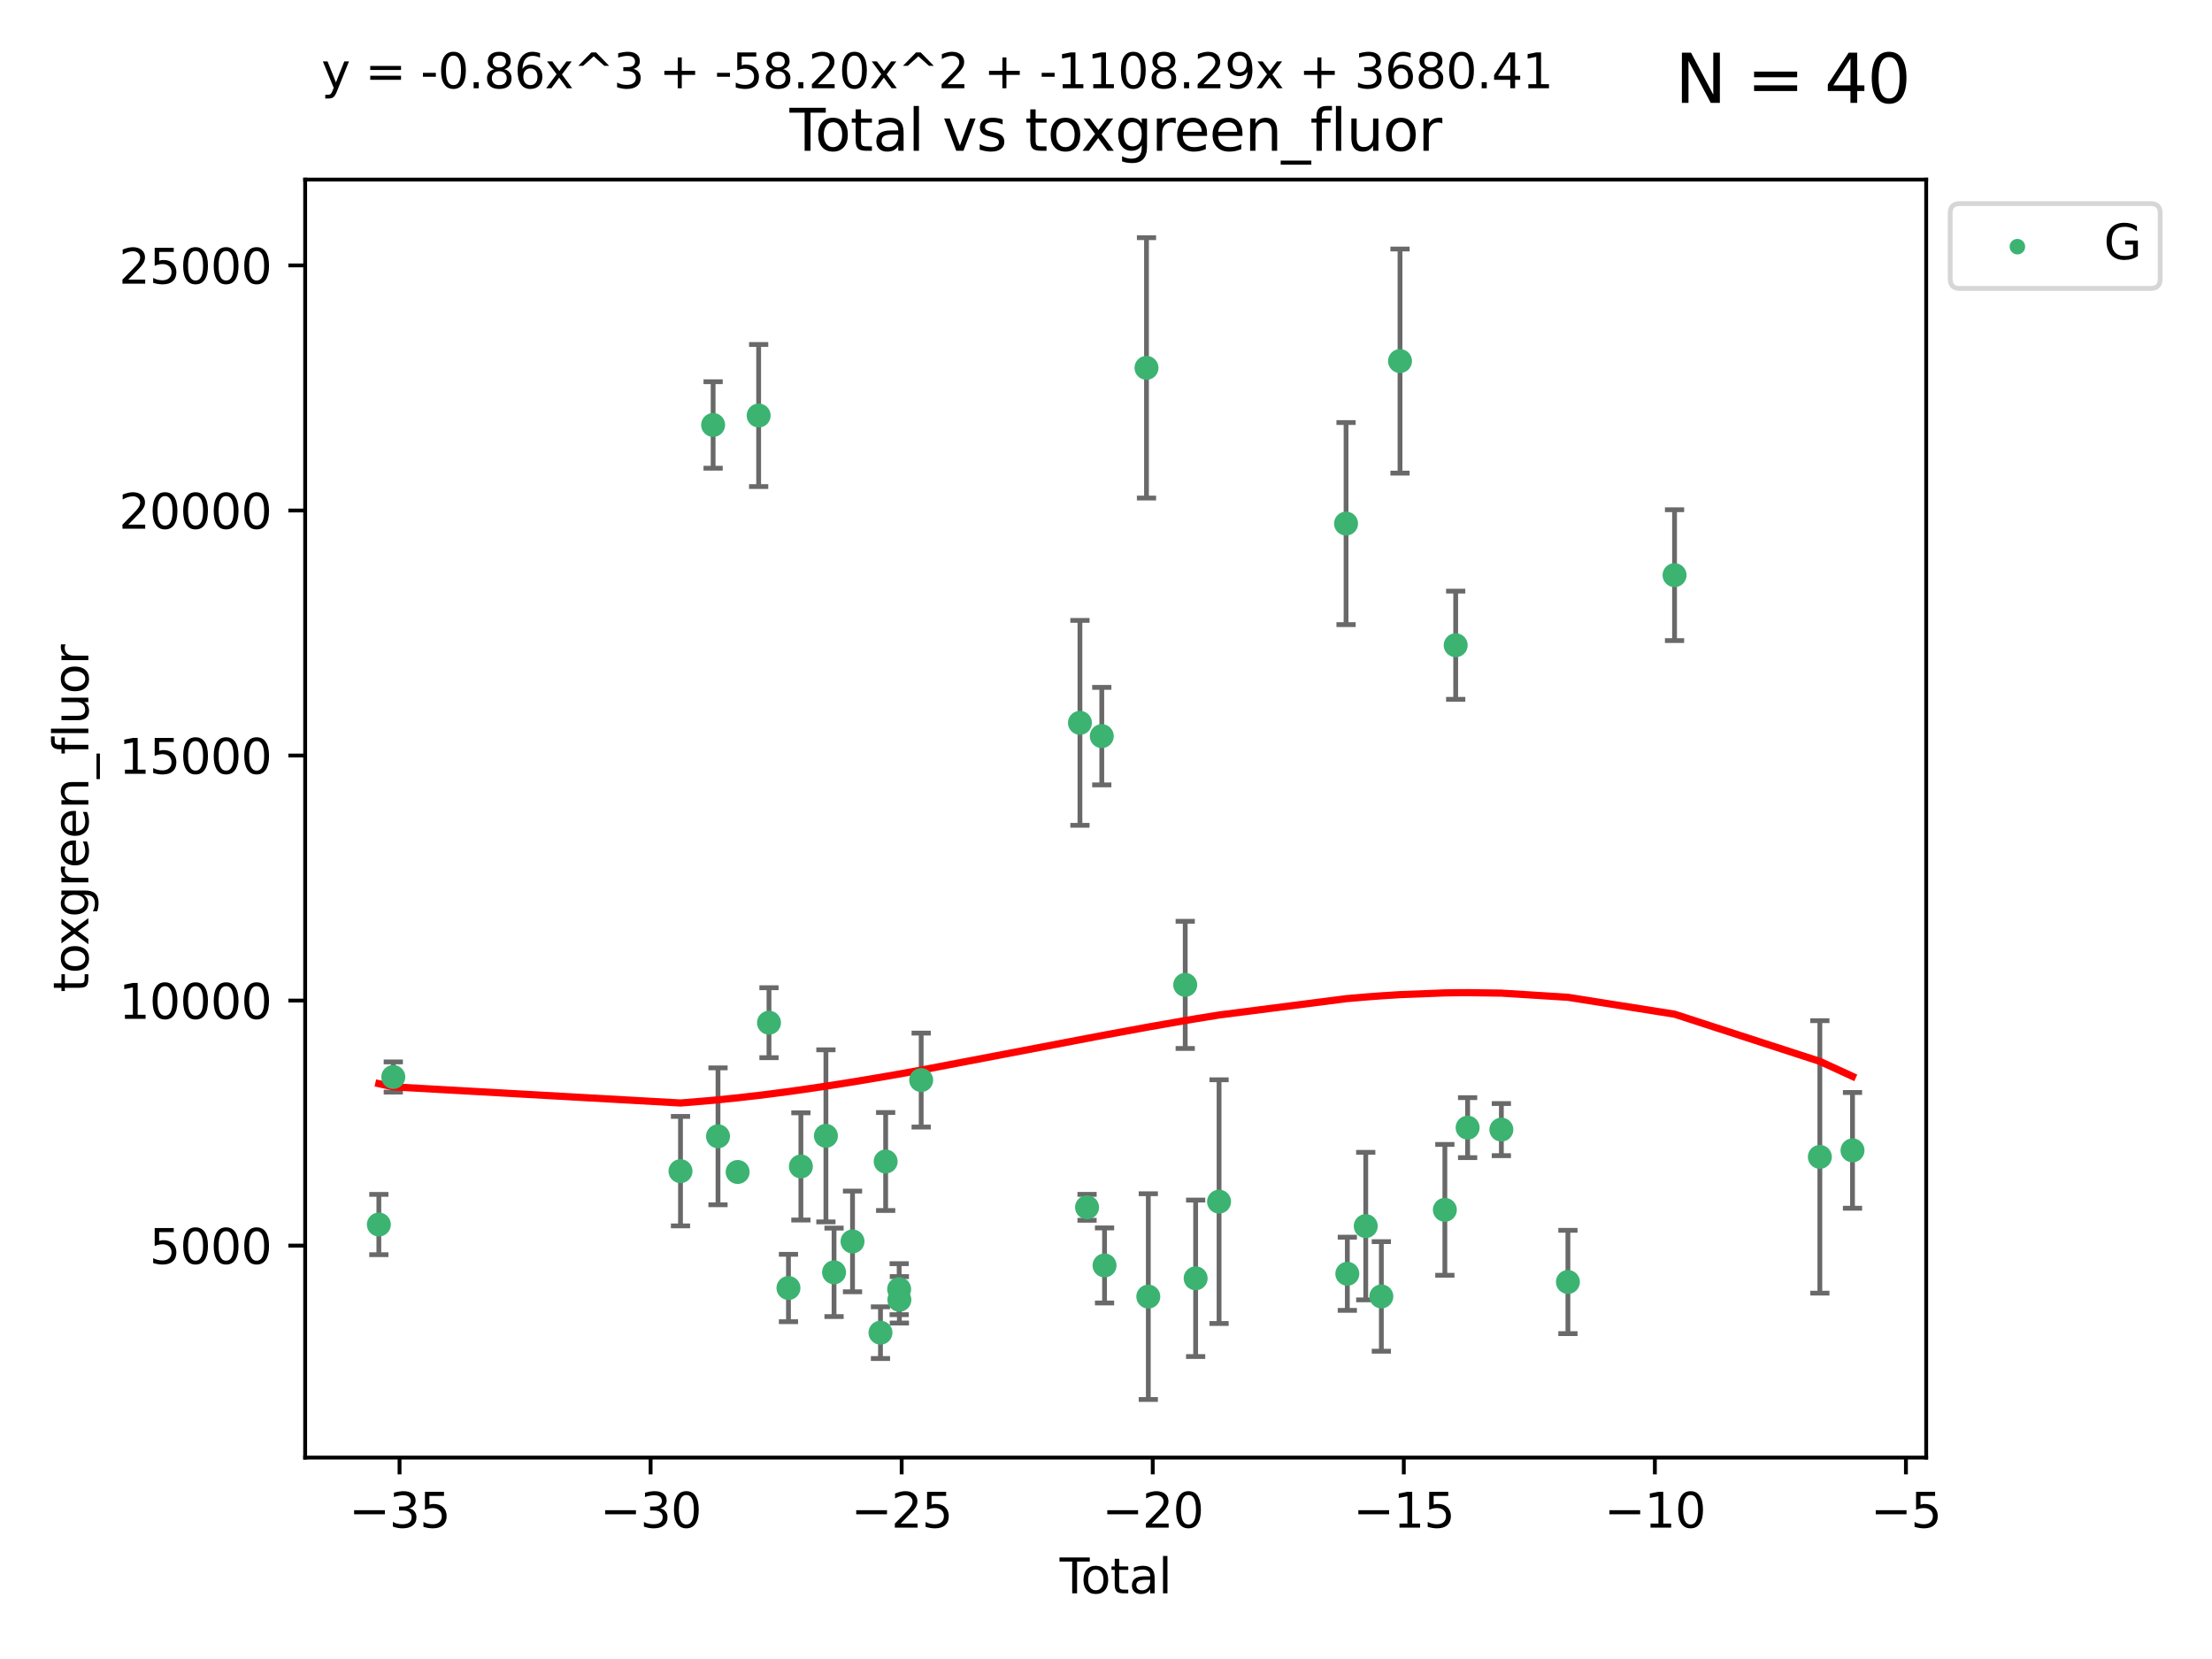 <?xml version="1.0" encoding="utf-8" standalone="no"?>
<!DOCTYPE svg PUBLIC "-//W3C//DTD SVG 1.1//EN"
  "http://www.w3.org/Graphics/SVG/1.1/DTD/svg11.dtd">
<svg xmlns:xlink="http://www.w3.org/1999/xlink" width="460.8pt" height="345.6pt" viewBox="0 0 460.8 345.6" xmlns="http://www.w3.org/2000/svg" version="1.1">
 <defs>
  <style type="text/css">*{stroke-linejoin: round; stroke-linecap: butt}</style>
 </defs>
 <g id="figure_1">
  <g id="patch_1">
   <path d="M 0 345.6 
L 460.8 345.6 
L 460.8 0 
L 0 0 
z
" style="fill: #ffffff"/>
  </g>
  <g id="axes_1">
   <g id="patch_2">
    <path d="M 63.571 303.64 
L 401.26 303.64 
L 401.26 37.411 
L 63.571 37.411 
z
" style="fill: #ffffff"/>
   </g>
   <g id="PathCollection_1">
    <defs>
     <path id="m06c79570ce" d="M 0 1.118 
C 0.297 1.118 0.581 1 0.791 0.791 
C 1 0.581 1.118 0.297 1.118 0 
C 1.118 -0.297 1 -0.581 0.791 -0.791 
C 0.581 -1 0.297 -1.118 0 -1.118 
C -0.297 -1.118 -0.581 -1 -0.791 -0.791 
C -1 -0.581 -1.118 -0.297 -1.118 0 
C -1.118 0.297 -1 0.581 -0.791 0.791 
C -0.581 1 -0.297 1.118 0 1.118 
z
" style="stroke: #3cb371"/>
    </defs>
    <g clip-path="url(#p93d30f6183)">
     <use xlink:href="#m06c79570ce" x="78.921" y="255.092" style="fill: #3cb371; stroke: #3cb371"/>
     <use xlink:href="#m06c79570ce" x="81.93" y="224.358" style="fill: #3cb371; stroke: #3cb371"/>
     <use xlink:href="#m06c79570ce" x="141.76" y="243.976" style="fill: #3cb371; stroke: #3cb371"/>
     <use xlink:href="#m06c79570ce" x="148.556" y="88.526" style="fill: #3cb371; stroke: #3cb371"/>
     <use xlink:href="#m06c79570ce" x="149.573" y="236.713" style="fill: #3cb371; stroke: #3cb371"/>
     <use xlink:href="#m06c79570ce" x="153.665" y="244.142" style="fill: #3cb371; stroke: #3cb371"/>
     <use xlink:href="#m06c79570ce" x="158.042" y="86.56" style="fill: #3cb371; stroke: #3cb371"/>
     <use xlink:href="#m06c79570ce" x="160.196" y="213.05" style="fill: #3cb371; stroke: #3cb371"/>
     <use xlink:href="#m06c79570ce" x="164.252" y="268.315" style="fill: #3cb371; stroke: #3cb371"/>
     <use xlink:href="#m06c79570ce" x="166.84" y="242.987" style="fill: #3cb371; stroke: #3cb371"/>
     <use xlink:href="#m06c79570ce" x="172.053" y="236.618" style="fill: #3cb371; stroke: #3cb371"/>
     <use xlink:href="#m06c79570ce" x="173.747" y="265.048" style="fill: #3cb371; stroke: #3cb371"/>
     <use xlink:href="#m06c79570ce" x="177.596" y="258.614" style="fill: #3cb371; stroke: #3cb371"/>
     <use xlink:href="#m06c79570ce" x="183.419" y="277.623" style="fill: #3cb371; stroke: #3cb371"/>
     <use xlink:href="#m06c79570ce" x="184.499" y="241.963" style="fill: #3cb371; stroke: #3cb371"/>
     <use xlink:href="#m06c79570ce" x="187.311" y="268.556" style="fill: #3cb371; stroke: #3cb371"/>
     <use xlink:href="#m06c79570ce" x="187.355" y="270.773" style="fill: #3cb371; stroke: #3cb371"/>
     <use xlink:href="#m06c79570ce" x="191.898" y="225.001" style="fill: #3cb371; stroke: #3cb371"/>
     <use xlink:href="#m06c79570ce" x="224.972" y="150.582" style="fill: #3cb371; stroke: #3cb371"/>
     <use xlink:href="#m06c79570ce" x="226.453" y="251.506" style="fill: #3cb371; stroke: #3cb371"/>
     <use xlink:href="#m06c79570ce" x="229.52" y="153.348" style="fill: #3cb371; stroke: #3cb371"/>
     <use xlink:href="#m06c79570ce" x="230.097" y="263.616" style="fill: #3cb371; stroke: #3cb371"/>
     <use xlink:href="#m06c79570ce" x="238.835" y="76.634" style="fill: #3cb371; stroke: #3cb371"/>
     <use xlink:href="#m06c79570ce" x="239.213" y="270.106" style="fill: #3cb371; stroke: #3cb371"/>
     <use xlink:href="#m06c79570ce" x="246.904" y="205.165" style="fill: #3cb371; stroke: #3cb371"/>
     <use xlink:href="#m06c79570ce" x="249.076" y="266.296" style="fill: #3cb371; stroke: #3cb371"/>
     <use xlink:href="#m06c79570ce" x="253.952" y="250.324" style="fill: #3cb371; stroke: #3cb371"/>
     <use xlink:href="#m06c79570ce" x="280.407" y="109.072" style="fill: #3cb371; stroke: #3cb371"/>
     <use xlink:href="#m06c79570ce" x="280.673" y="265.351" style="fill: #3cb371; stroke: #3cb371"/>
     <use xlink:href="#m06c79570ce" x="284.511" y="255.417" style="fill: #3cb371; stroke: #3cb371"/>
     <use xlink:href="#m06c79570ce" x="287.76" y="270.07" style="fill: #3cb371; stroke: #3cb371"/>
     <use xlink:href="#m06c79570ce" x="291.648" y="75.219" style="fill: #3cb371; stroke: #3cb371"/>
     <use xlink:href="#m06c79570ce" x="300.991" y="252.032" style="fill: #3cb371; stroke: #3cb371"/>
     <use xlink:href="#m06c79570ce" x="303.248" y="134.414" style="fill: #3cb371; stroke: #3cb371"/>
     <use xlink:href="#m06c79570ce" x="305.733" y="234.911" style="fill: #3cb371; stroke: #3cb371"/>
     <use xlink:href="#m06c79570ce" x="312.761" y="235.32" style="fill: #3cb371; stroke: #3cb371"/>
     <use xlink:href="#m06c79570ce" x="326.625" y="267.059" style="fill: #3cb371; stroke: #3cb371"/>
     <use xlink:href="#m06c79570ce" x="348.839" y="119.815" style="fill: #3cb371; stroke: #3cb371"/>
     <use xlink:href="#m06c79570ce" x="379.109" y="241.003" style="fill: #3cb371; stroke: #3cb371"/>
     <use xlink:href="#m06c79570ce" x="385.911" y="239.643" style="fill: #3cb371; stroke: #3cb371"/>
    </g>
   </g>
   <g id="matplotlib.axis_1">
    <g id="xtick_1">
     <g id="line2d_1">
      <defs>
       <path id="mdb6b0e0b49" d="M 0 0 
L 0 3.5 
" style="stroke: #000000; stroke-width: 0.8"/>
      </defs>
      <g>
       <use xlink:href="#mdb6b0e0b49" x="83.232" y="303.64" style="stroke: #000000; stroke-width: 0.8"/>
      </g>
     </g>
     <g id="text_1">
      <!-- −35 -->
      <g transform="translate(72.68 318.238)scale(0.1 -0.1)">
       <defs>
        <path id="DejaVuSans-2212" d="M 678 2272 
L 4684 2272 
L 4684 1741 
L 678 1741 
L 678 2272 
z
" transform="scale(0.016)"/>
        <path id="DejaVuSans-33" d="M 2597 2516 
Q 3050 2419 3304 2112 
Q 3559 1806 3559 1356 
Q 3559 666 3084 287 
Q 2609 -91 1734 -91 
Q 1441 -91 1130 -33 
Q 819 25 488 141 
L 488 750 
Q 750 597 1062 519 
Q 1375 441 1716 441 
Q 2309 441 2620 675 
Q 2931 909 2931 1356 
Q 2931 1769 2642 2001 
Q 2353 2234 1838 2234 
L 1294 2234 
L 1294 2753 
L 1863 2753 
Q 2328 2753 2575 2939 
Q 2822 3125 2822 3475 
Q 2822 3834 2567 4026 
Q 2313 4219 1838 4219 
Q 1578 4219 1281 4162 
Q 984 4106 628 3988 
L 628 4550 
Q 988 4650 1302 4700 
Q 1616 4750 1894 4750 
Q 2613 4750 3031 4423 
Q 3450 4097 3450 3541 
Q 3450 3153 3228 2886 
Q 3006 2619 2597 2516 
z
" transform="scale(0.016)"/>
        <path id="DejaVuSans-35" d="M 691 4666 
L 3169 4666 
L 3169 4134 
L 1269 4134 
L 1269 2991 
Q 1406 3038 1543 3061 
Q 1681 3084 1819 3084 
Q 2600 3084 3056 2656 
Q 3513 2228 3513 1497 
Q 3513 744 3044 326 
Q 2575 -91 1722 -91 
Q 1428 -91 1123 -41 
Q 819 9 494 109 
L 494 744 
Q 775 591 1075 516 
Q 1375 441 1709 441 
Q 2250 441 2565 725 
Q 2881 1009 2881 1497 
Q 2881 1984 2565 2268 
Q 2250 2553 1709 2553 
Q 1456 2553 1204 2497 
Q 953 2441 691 2322 
L 691 4666 
z
" transform="scale(0.016)"/>
       </defs>
       <use xlink:href="#DejaVuSans-2212"/>
       <use xlink:href="#DejaVuSans-33" x="83.789"/>
       <use xlink:href="#DejaVuSans-35" x="147.412"/>
      </g>
     </g>
    </g>
    <g id="xtick_2">
     <g id="line2d_2">
      <g>
       <use xlink:href="#mdb6b0e0b49" x="135.534" y="303.64" style="stroke: #000000; stroke-width: 0.8"/>
      </g>
     </g>
     <g id="text_2">
      <!-- −30 -->
      <g transform="translate(124.981 318.238)scale(0.1 -0.1)">
       <defs>
        <path id="DejaVuSans-30" d="M 2034 4250 
Q 1547 4250 1301 3770 
Q 1056 3291 1056 2328 
Q 1056 1369 1301 889 
Q 1547 409 2034 409 
Q 2525 409 2770 889 
Q 3016 1369 3016 2328 
Q 3016 3291 2770 3770 
Q 2525 4250 2034 4250 
z
M 2034 4750 
Q 2819 4750 3233 4129 
Q 3647 3509 3647 2328 
Q 3647 1150 3233 529 
Q 2819 -91 2034 -91 
Q 1250 -91 836 529 
Q 422 1150 422 2328 
Q 422 3509 836 4129 
Q 1250 4750 2034 4750 
z
" transform="scale(0.016)"/>
       </defs>
       <use xlink:href="#DejaVuSans-2212"/>
       <use xlink:href="#DejaVuSans-33" x="83.789"/>
       <use xlink:href="#DejaVuSans-30" x="147.412"/>
      </g>
     </g>
    </g>
    <g id="xtick_3">
     <g id="line2d_3">
      <g>
       <use xlink:href="#mdb6b0e0b49" x="187.835" y="303.64" style="stroke: #000000; stroke-width: 0.8"/>
      </g>
     </g>
     <g id="text_3">
      <!-- −25 -->
      <g transform="translate(177.283 318.238)scale(0.1 -0.1)">
       <defs>
        <path id="DejaVuSans-32" d="M 1228 531 
L 3431 531 
L 3431 0 
L 469 0 
L 469 531 
Q 828 903 1448 1529 
Q 2069 2156 2228 2338 
Q 2531 2678 2651 2914 
Q 2772 3150 2772 3378 
Q 2772 3750 2511 3984 
Q 2250 4219 1831 4219 
Q 1534 4219 1204 4116 
Q 875 4013 500 3803 
L 500 4441 
Q 881 4594 1212 4672 
Q 1544 4750 1819 4750 
Q 2544 4750 2975 4387 
Q 3406 4025 3406 3419 
Q 3406 3131 3298 2873 
Q 3191 2616 2906 2266 
Q 2828 2175 2409 1742 
Q 1991 1309 1228 531 
z
" transform="scale(0.016)"/>
       </defs>
       <use xlink:href="#DejaVuSans-2212"/>
       <use xlink:href="#DejaVuSans-32" x="83.789"/>
       <use xlink:href="#DejaVuSans-35" x="147.412"/>
      </g>
     </g>
    </g>
    <g id="xtick_4">
     <g id="line2d_4">
      <g>
       <use xlink:href="#mdb6b0e0b49" x="240.136" y="303.64" style="stroke: #000000; stroke-width: 0.8"/>
      </g>
     </g>
     <g id="text_4">
      <!-- −20 -->
      <g transform="translate(229.584 318.238)scale(0.1 -0.1)">
       <use xlink:href="#DejaVuSans-2212"/>
       <use xlink:href="#DejaVuSans-32" x="83.789"/>
       <use xlink:href="#DejaVuSans-30" x="147.412"/>
      </g>
     </g>
    </g>
    <g id="xtick_5">
     <g id="line2d_5">
      <g>
       <use xlink:href="#mdb6b0e0b49" x="292.437" y="303.64" style="stroke: #000000; stroke-width: 0.8"/>
      </g>
     </g>
     <g id="text_5">
      <!-- −15 -->
      <g transform="translate(281.885 318.238)scale(0.1 -0.1)">
       <defs>
        <path id="DejaVuSans-31" d="M 794 531 
L 1825 531 
L 1825 4091 
L 703 3866 
L 703 4441 
L 1819 4666 
L 2450 4666 
L 2450 531 
L 3481 531 
L 3481 0 
L 794 0 
L 794 531 
z
" transform="scale(0.016)"/>
       </defs>
       <use xlink:href="#DejaVuSans-2212"/>
       <use xlink:href="#DejaVuSans-31" x="83.789"/>
       <use xlink:href="#DejaVuSans-35" x="147.412"/>
      </g>
     </g>
    </g>
    <g id="xtick_6">
     <g id="line2d_6">
      <g>
       <use xlink:href="#mdb6b0e0b49" x="344.739" y="303.64" style="stroke: #000000; stroke-width: 0.8"/>
      </g>
     </g>
     <g id="text_6">
      <!-- −10 -->
      <g transform="translate(334.186 318.238)scale(0.1 -0.1)">
       <use xlink:href="#DejaVuSans-2212"/>
       <use xlink:href="#DejaVuSans-31" x="83.789"/>
       <use xlink:href="#DejaVuSans-30" x="147.412"/>
      </g>
     </g>
    </g>
    <g id="xtick_7">
     <g id="line2d_7">
      <g>
       <use xlink:href="#mdb6b0e0b49" x="397.04" y="303.64" style="stroke: #000000; stroke-width: 0.8"/>
      </g>
     </g>
     <g id="text_7">
      <!-- −5 -->
      <g transform="translate(389.669 318.238)scale(0.1 -0.1)">
       <use xlink:href="#DejaVuSans-2212"/>
       <use xlink:href="#DejaVuSans-35" x="83.789"/>
      </g>
     </g>
    </g>
    <g id="text_8">
     <!-- Total -->
     <g transform="translate(220.739 331.917)scale(0.1 -0.1)">
      <defs>
       <path id="DejaVuSans-54" d="M -19 4666 
L 3928 4666 
L 3928 4134 
L 2272 4134 
L 2272 0 
L 1638 0 
L 1638 4134 
L -19 4134 
L -19 4666 
z
" transform="scale(0.016)"/>
       <path id="DejaVuSans-6f" d="M 1959 3097 
Q 1497 3097 1228 2736 
Q 959 2375 959 1747 
Q 959 1119 1226 758 
Q 1494 397 1959 397 
Q 2419 397 2687 759 
Q 2956 1122 2956 1747 
Q 2956 2369 2687 2733 
Q 2419 3097 1959 3097 
z
M 1959 3584 
Q 2709 3584 3137 3096 
Q 3566 2609 3566 1747 
Q 3566 888 3137 398 
Q 2709 -91 1959 -91 
Q 1206 -91 779 398 
Q 353 888 353 1747 
Q 353 2609 779 3096 
Q 1206 3584 1959 3584 
z
" transform="scale(0.016)"/>
       <path id="DejaVuSans-74" d="M 1172 4494 
L 1172 3500 
L 2356 3500 
L 2356 3053 
L 1172 3053 
L 1172 1153 
Q 1172 725 1289 603 
Q 1406 481 1766 481 
L 2356 481 
L 2356 0 
L 1766 0 
Q 1100 0 847 248 
Q 594 497 594 1153 
L 594 3053 
L 172 3053 
L 172 3500 
L 594 3500 
L 594 4494 
L 1172 4494 
z
" transform="scale(0.016)"/>
       <path id="DejaVuSans-61" d="M 2194 1759 
Q 1497 1759 1228 1600 
Q 959 1441 959 1056 
Q 959 750 1161 570 
Q 1363 391 1709 391 
Q 2188 391 2477 730 
Q 2766 1069 2766 1631 
L 2766 1759 
L 2194 1759 
z
M 3341 1997 
L 3341 0 
L 2766 0 
L 2766 531 
Q 2569 213 2275 61 
Q 1981 -91 1556 -91 
Q 1019 -91 701 211 
Q 384 513 384 1019 
Q 384 1609 779 1909 
Q 1175 2209 1959 2209 
L 2766 2209 
L 2766 2266 
Q 2766 2663 2505 2880 
Q 2244 3097 1772 3097 
Q 1472 3097 1187 3025 
Q 903 2953 641 2809 
L 641 3341 
Q 956 3463 1253 3523 
Q 1550 3584 1831 3584 
Q 2591 3584 2966 3190 
Q 3341 2797 3341 1997 
z
" transform="scale(0.016)"/>
       <path id="DejaVuSans-6c" d="M 603 4863 
L 1178 4863 
L 1178 0 
L 603 0 
L 603 4863 
z
" transform="scale(0.016)"/>
      </defs>
      <use xlink:href="#DejaVuSans-54"/>
      <use xlink:href="#DejaVuSans-6f" x="44.084"/>
      <use xlink:href="#DejaVuSans-74" x="105.266"/>
      <use xlink:href="#DejaVuSans-61" x="144.475"/>
      <use xlink:href="#DejaVuSans-6c" x="205.754"/>
     </g>
    </g>
   </g>
   <g id="matplotlib.axis_2">
    <g id="ytick_1">
     <g id="line2d_8">
      <defs>
       <path id="m8e8e879170" d="M 0 0 
L -3.5 0 
" style="stroke: #000000; stroke-width: 0.8"/>
      </defs>
      <g>
       <use xlink:href="#m8e8e879170" x="63.571" y="259.485" style="stroke: #000000; stroke-width: 0.8"/>
      </g>
     </g>
     <g id="text_9">
      <!-- 5000 -->
      <g transform="translate(31.121 263.284)scale(0.1 -0.1)">
       <use xlink:href="#DejaVuSans-35"/>
       <use xlink:href="#DejaVuSans-30" x="63.623"/>
       <use xlink:href="#DejaVuSans-30" x="127.246"/>
       <use xlink:href="#DejaVuSans-30" x="190.869"/>
      </g>
     </g>
    </g>
    <g id="ytick_2">
     <g id="line2d_9">
      <g>
       <use xlink:href="#m8e8e879170" x="63.571" y="208.437" style="stroke: #000000; stroke-width: 0.8"/>
      </g>
     </g>
     <g id="text_10">
      <!-- 10000 -->
      <g transform="translate(24.759 212.237)scale(0.1 -0.1)">
       <use xlink:href="#DejaVuSans-31"/>
       <use xlink:href="#DejaVuSans-30" x="63.623"/>
       <use xlink:href="#DejaVuSans-30" x="127.246"/>
       <use xlink:href="#DejaVuSans-30" x="190.869"/>
       <use xlink:href="#DejaVuSans-30" x="254.492"/>
      </g>
     </g>
    </g>
    <g id="ytick_3">
     <g id="line2d_10">
      <g>
       <use xlink:href="#m8e8e879170" x="63.571" y="157.39" style="stroke: #000000; stroke-width: 0.8"/>
      </g>
     </g>
     <g id="text_11">
      <!-- 15000 -->
      <g transform="translate(24.759 161.189)scale(0.1 -0.1)">
       <use xlink:href="#DejaVuSans-31"/>
       <use xlink:href="#DejaVuSans-35" x="63.623"/>
       <use xlink:href="#DejaVuSans-30" x="127.246"/>
       <use xlink:href="#DejaVuSans-30" x="190.869"/>
       <use xlink:href="#DejaVuSans-30" x="254.492"/>
      </g>
     </g>
    </g>
    <g id="ytick_4">
     <g id="line2d_11">
      <g>
       <use xlink:href="#m8e8e879170" x="63.571" y="106.342" style="stroke: #000000; stroke-width: 0.8"/>
      </g>
     </g>
     <g id="text_12">
      <!-- 20000 -->
      <g transform="translate(24.759 110.141)scale(0.1 -0.1)">
       <use xlink:href="#DejaVuSans-32"/>
       <use xlink:href="#DejaVuSans-30" x="63.623"/>
       <use xlink:href="#DejaVuSans-30" x="127.246"/>
       <use xlink:href="#DejaVuSans-30" x="190.869"/>
       <use xlink:href="#DejaVuSans-30" x="254.492"/>
      </g>
     </g>
    </g>
    <g id="ytick_5">
     <g id="line2d_12">
      <g>
       <use xlink:href="#m8e8e879170" x="63.571" y="55.294" style="stroke: #000000; stroke-width: 0.8"/>
      </g>
     </g>
     <g id="text_13">
      <!-- 25000 -->
      <g transform="translate(24.759 59.093)scale(0.1 -0.1)">
       <use xlink:href="#DejaVuSans-32"/>
       <use xlink:href="#DejaVuSans-35" x="63.623"/>
       <use xlink:href="#DejaVuSans-30" x="127.246"/>
       <use xlink:href="#DejaVuSans-30" x="190.869"/>
       <use xlink:href="#DejaVuSans-30" x="254.492"/>
      </g>
     </g>
    </g>
    <g id="text_14">
     <!-- toxgreen_fluor -->
     <g transform="translate(18.401 206.72)rotate(-90)scale(0.1 -0.1)">
      <defs>
       <path id="DejaVuSans-78" d="M 3513 3500 
L 2247 1797 
L 3578 0 
L 2900 0 
L 1881 1375 
L 863 0 
L 184 0 
L 1544 1831 
L 300 3500 
L 978 3500 
L 1906 2253 
L 2834 3500 
L 3513 3500 
z
" transform="scale(0.016)"/>
       <path id="DejaVuSans-67" d="M 2906 1791 
Q 2906 2416 2648 2759 
Q 2391 3103 1925 3103 
Q 1463 3103 1205 2759 
Q 947 2416 947 1791 
Q 947 1169 1205 825 
Q 1463 481 1925 481 
Q 2391 481 2648 825 
Q 2906 1169 2906 1791 
z
M 3481 434 
Q 3481 -459 3084 -895 
Q 2688 -1331 1869 -1331 
Q 1566 -1331 1297 -1286 
Q 1028 -1241 775 -1147 
L 775 -588 
Q 1028 -725 1275 -790 
Q 1522 -856 1778 -856 
Q 2344 -856 2625 -561 
Q 2906 -266 2906 331 
L 2906 616 
Q 2728 306 2450 153 
Q 2172 0 1784 0 
Q 1141 0 747 490 
Q 353 981 353 1791 
Q 353 2603 747 3093 
Q 1141 3584 1784 3584 
Q 2172 3584 2450 3431 
Q 2728 3278 2906 2969 
L 2906 3500 
L 3481 3500 
L 3481 434 
z
" transform="scale(0.016)"/>
       <path id="DejaVuSans-72" d="M 2631 2963 
Q 2534 3019 2420 3045 
Q 2306 3072 2169 3072 
Q 1681 3072 1420 2755 
Q 1159 2438 1159 1844 
L 1159 0 
L 581 0 
L 581 3500 
L 1159 3500 
L 1159 2956 
Q 1341 3275 1631 3429 
Q 1922 3584 2338 3584 
Q 2397 3584 2469 3576 
Q 2541 3569 2628 3553 
L 2631 2963 
z
" transform="scale(0.016)"/>
       <path id="DejaVuSans-65" d="M 3597 1894 
L 3597 1613 
L 953 1613 
Q 991 1019 1311 708 
Q 1631 397 2203 397 
Q 2534 397 2845 478 
Q 3156 559 3463 722 
L 3463 178 
Q 3153 47 2828 -22 
Q 2503 -91 2169 -91 
Q 1331 -91 842 396 
Q 353 884 353 1716 
Q 353 2575 817 3079 
Q 1281 3584 2069 3584 
Q 2775 3584 3186 3129 
Q 3597 2675 3597 1894 
z
M 3022 2063 
Q 3016 2534 2758 2815 
Q 2500 3097 2075 3097 
Q 1594 3097 1305 2825 
Q 1016 2553 972 2059 
L 3022 2063 
z
" transform="scale(0.016)"/>
       <path id="DejaVuSans-6e" d="M 3513 2113 
L 3513 0 
L 2938 0 
L 2938 2094 
Q 2938 2591 2744 2837 
Q 2550 3084 2163 3084 
Q 1697 3084 1428 2787 
Q 1159 2491 1159 1978 
L 1159 0 
L 581 0 
L 581 3500 
L 1159 3500 
L 1159 2956 
Q 1366 3272 1645 3428 
Q 1925 3584 2291 3584 
Q 2894 3584 3203 3211 
Q 3513 2838 3513 2113 
z
" transform="scale(0.016)"/>
       <path id="DejaVuSans-5f" d="M 3263 -1063 
L 3263 -1509 
L -63 -1509 
L -63 -1063 
L 3263 -1063 
z
" transform="scale(0.016)"/>
       <path id="DejaVuSans-66" d="M 2375 4863 
L 2375 4384 
L 1825 4384 
Q 1516 4384 1395 4259 
Q 1275 4134 1275 3809 
L 1275 3500 
L 2222 3500 
L 2222 3053 
L 1275 3053 
L 1275 0 
L 697 0 
L 697 3053 
L 147 3053 
L 147 3500 
L 697 3500 
L 697 3744 
Q 697 4328 969 4595 
Q 1241 4863 1831 4863 
L 2375 4863 
z
" transform="scale(0.016)"/>
       <path id="DejaVuSans-75" d="M 544 1381 
L 544 3500 
L 1119 3500 
L 1119 1403 
Q 1119 906 1312 657 
Q 1506 409 1894 409 
Q 2359 409 2629 706 
Q 2900 1003 2900 1516 
L 2900 3500 
L 3475 3500 
L 3475 0 
L 2900 0 
L 2900 538 
Q 2691 219 2414 64 
Q 2138 -91 1772 -91 
Q 1169 -91 856 284 
Q 544 659 544 1381 
z
M 1991 3584 
L 1991 3584 
z
" transform="scale(0.016)"/>
      </defs>
      <use xlink:href="#DejaVuSans-74"/>
      <use xlink:href="#DejaVuSans-6f" x="39.209"/>
      <use xlink:href="#DejaVuSans-78" x="97.266"/>
      <use xlink:href="#DejaVuSans-67" x="156.445"/>
      <use xlink:href="#DejaVuSans-72" x="219.922"/>
      <use xlink:href="#DejaVuSans-65" x="258.785"/>
      <use xlink:href="#DejaVuSans-65" x="320.309"/>
      <use xlink:href="#DejaVuSans-6e" x="381.832"/>
      <use xlink:href="#DejaVuSans-5f" x="445.211"/>
      <use xlink:href="#DejaVuSans-66" x="495.211"/>
      <use xlink:href="#DejaVuSans-6c" x="530.416"/>
      <use xlink:href="#DejaVuSans-75" x="558.199"/>
      <use xlink:href="#DejaVuSans-6f" x="621.578"/>
      <use xlink:href="#DejaVuSans-72" x="682.76"/>
     </g>
    </g>
   </g>
   <g id="LineCollection_1">
    <path d="M 78.921 261.37 
L 78.921 248.815 
" clip-path="url(#p93d30f6183)" style="fill: none; stroke: #696969"/>
    <path d="M 81.93 227.503 
L 81.93 221.213 
" clip-path="url(#p93d30f6183)" style="fill: none; stroke: #696969"/>
    <path d="M 141.76 255.379 
L 141.76 232.572 
" clip-path="url(#p93d30f6183)" style="fill: none; stroke: #696969"/>
    <path d="M 148.556 97.533 
L 148.556 79.518 
" clip-path="url(#p93d30f6183)" style="fill: none; stroke: #696969"/>
    <path d="M 149.573 250.973 
L 149.573 222.452 
" clip-path="url(#p93d30f6183)" style="fill: none; stroke: #696969"/>
    <path d="M 153.665 245.009 
L 153.665 243.275 
" clip-path="url(#p93d30f6183)" style="fill: none; stroke: #696969"/>
    <path d="M 158.042 101.358 
L 158.042 71.762 
" clip-path="url(#p93d30f6183)" style="fill: none; stroke: #696969"/>
    <path d="M 160.196 220.338 
L 160.196 205.763 
" clip-path="url(#p93d30f6183)" style="fill: none; stroke: #696969"/>
    <path d="M 164.252 275.332 
L 164.252 261.297 
" clip-path="url(#p93d30f6183)" style="fill: none; stroke: #696969"/>
    <path d="M 166.84 254.152 
L 166.84 231.823 
" clip-path="url(#p93d30f6183)" style="fill: none; stroke: #696969"/>
    <path d="M 172.053 254.539 
L 172.053 218.697 
" clip-path="url(#p93d30f6183)" style="fill: none; stroke: #696969"/>
    <path d="M 173.747 274.259 
L 173.747 255.837 
" clip-path="url(#p93d30f6183)" style="fill: none; stroke: #696969"/>
    <path d="M 177.596 269.104 
L 177.596 248.125 
" clip-path="url(#p93d30f6183)" style="fill: none; stroke: #696969"/>
    <path d="M 183.419 283.007 
L 183.419 272.238 
" clip-path="url(#p93d30f6183)" style="fill: none; stroke: #696969"/>
    <path d="M 184.499 252.171 
L 184.499 231.755 
" clip-path="url(#p93d30f6183)" style="fill: none; stroke: #696969"/>
    <path d="M 187.311 273.867 
L 187.311 263.245 
" clip-path="url(#p93d30f6183)" style="fill: none; stroke: #696969"/>
    <path d="M 187.355 275.609 
L 187.355 265.938 
" clip-path="url(#p93d30f6183)" style="fill: none; stroke: #696969"/>
    <path d="M 191.898 234.788 
L 191.898 215.213 
" clip-path="url(#p93d30f6183)" style="fill: none; stroke: #696969"/>
    <path d="M 224.972 171.929 
L 224.972 129.235 
" clip-path="url(#p93d30f6183)" style="fill: none; stroke: #696969"/>
    <path d="M 226.453 254.204 
L 226.453 248.809 
" clip-path="url(#p93d30f6183)" style="fill: none; stroke: #696969"/>
    <path d="M 229.52 163.505 
L 229.52 143.191 
" clip-path="url(#p93d30f6183)" style="fill: none; stroke: #696969"/>
    <path d="M 230.097 271.434 
L 230.097 255.797 
" clip-path="url(#p93d30f6183)" style="fill: none; stroke: #696969"/>
    <path d="M 238.835 103.756 
L 238.835 49.513 
" clip-path="url(#p93d30f6183)" style="fill: none; stroke: #696969"/>
    <path d="M 239.213 291.539 
L 239.213 248.674 
" clip-path="url(#p93d30f6183)" style="fill: none; stroke: #696969"/>
    <path d="M 246.904 218.413 
L 246.904 191.917 
" clip-path="url(#p93d30f6183)" style="fill: none; stroke: #696969"/>
    <path d="M 249.076 282.594 
L 249.076 249.998 
" clip-path="url(#p93d30f6183)" style="fill: none; stroke: #696969"/>
    <path d="M 253.952 275.706 
L 253.952 224.942 
" clip-path="url(#p93d30f6183)" style="fill: none; stroke: #696969"/>
    <path d="M 280.407 130.119 
L 280.407 88.026 
" clip-path="url(#p93d30f6183)" style="fill: none; stroke: #696969"/>
    <path d="M 280.673 272.971 
L 280.673 257.73 
" clip-path="url(#p93d30f6183)" style="fill: none; stroke: #696969"/>
    <path d="M 284.511 270.785 
L 284.511 240.05 
" clip-path="url(#p93d30f6183)" style="fill: none; stroke: #696969"/>
    <path d="M 287.76 281.481 
L 287.76 258.66 
" clip-path="url(#p93d30f6183)" style="fill: none; stroke: #696969"/>
    <path d="M 291.648 98.563 
L 291.648 51.875 
" clip-path="url(#p93d30f6183)" style="fill: none; stroke: #696969"/>
    <path d="M 300.991 265.661 
L 300.991 238.404 
" clip-path="url(#p93d30f6183)" style="fill: none; stroke: #696969"/>
    <path d="M 303.248 145.688 
L 303.248 123.14 
" clip-path="url(#p93d30f6183)" style="fill: none; stroke: #696969"/>
    <path d="M 305.733 241.16 
L 305.733 228.663 
" clip-path="url(#p93d30f6183)" style="fill: none; stroke: #696969"/>
    <path d="M 312.761 240.747 
L 312.761 229.893 
" clip-path="url(#p93d30f6183)" style="fill: none; stroke: #696969"/>
    <path d="M 326.625 277.82 
L 326.625 256.299 
" clip-path="url(#p93d30f6183)" style="fill: none; stroke: #696969"/>
    <path d="M 348.839 133.439 
L 348.839 106.19 
" clip-path="url(#p93d30f6183)" style="fill: none; stroke: #696969"/>
    <path d="M 379.109 269.381 
L 379.109 212.624 
" clip-path="url(#p93d30f6183)" style="fill: none; stroke: #696969"/>
    <path d="M 385.911 251.697 
L 385.911 227.588 
" clip-path="url(#p93d30f6183)" style="fill: none; stroke: #696969"/>
   </g>
   <g id="line2d_13">
    <defs>
     <path id="m59d935bd20" d="M 2 0 
L -2 -0 
" style="stroke: #696969"/>
    </defs>
    <g clip-path="url(#p93d30f6183)">
     <use xlink:href="#m59d935bd20" x="78.921" y="261.37" style="fill: #696969; stroke: #696969"/>
     <use xlink:href="#m59d935bd20" x="81.93" y="227.503" style="fill: #696969; stroke: #696969"/>
     <use xlink:href="#m59d935bd20" x="141.76" y="255.379" style="fill: #696969; stroke: #696969"/>
     <use xlink:href="#m59d935bd20" x="148.556" y="97.533" style="fill: #696969; stroke: #696969"/>
     <use xlink:href="#m59d935bd20" x="149.573" y="250.973" style="fill: #696969; stroke: #696969"/>
     <use xlink:href="#m59d935bd20" x="153.665" y="245.009" style="fill: #696969; stroke: #696969"/>
     <use xlink:href="#m59d935bd20" x="158.042" y="101.358" style="fill: #696969; stroke: #696969"/>
     <use xlink:href="#m59d935bd20" x="160.196" y="220.338" style="fill: #696969; stroke: #696969"/>
     <use xlink:href="#m59d935bd20" x="164.252" y="275.332" style="fill: #696969; stroke: #696969"/>
     <use xlink:href="#m59d935bd20" x="166.84" y="254.152" style="fill: #696969; stroke: #696969"/>
     <use xlink:href="#m59d935bd20" x="172.053" y="254.539" style="fill: #696969; stroke: #696969"/>
     <use xlink:href="#m59d935bd20" x="173.747" y="274.259" style="fill: #696969; stroke: #696969"/>
     <use xlink:href="#m59d935bd20" x="177.596" y="269.104" style="fill: #696969; stroke: #696969"/>
     <use xlink:href="#m59d935bd20" x="183.419" y="283.007" style="fill: #696969; stroke: #696969"/>
     <use xlink:href="#m59d935bd20" x="184.499" y="252.171" style="fill: #696969; stroke: #696969"/>
     <use xlink:href="#m59d935bd20" x="187.311" y="273.867" style="fill: #696969; stroke: #696969"/>
     <use xlink:href="#m59d935bd20" x="187.355" y="275.609" style="fill: #696969; stroke: #696969"/>
     <use xlink:href="#m59d935bd20" x="191.898" y="234.788" style="fill: #696969; stroke: #696969"/>
     <use xlink:href="#m59d935bd20" x="224.972" y="171.929" style="fill: #696969; stroke: #696969"/>
     <use xlink:href="#m59d935bd20" x="226.453" y="254.204" style="fill: #696969; stroke: #696969"/>
     <use xlink:href="#m59d935bd20" x="229.52" y="163.505" style="fill: #696969; stroke: #696969"/>
     <use xlink:href="#m59d935bd20" x="230.097" y="271.434" style="fill: #696969; stroke: #696969"/>
     <use xlink:href="#m59d935bd20" x="238.835" y="103.756" style="fill: #696969; stroke: #696969"/>
     <use xlink:href="#m59d935bd20" x="239.213" y="291.539" style="fill: #696969; stroke: #696969"/>
     <use xlink:href="#m59d935bd20" x="246.904" y="218.413" style="fill: #696969; stroke: #696969"/>
     <use xlink:href="#m59d935bd20" x="249.076" y="282.594" style="fill: #696969; stroke: #696969"/>
     <use xlink:href="#m59d935bd20" x="253.952" y="275.706" style="fill: #696969; stroke: #696969"/>
     <use xlink:href="#m59d935bd20" x="280.407" y="130.119" style="fill: #696969; stroke: #696969"/>
     <use xlink:href="#m59d935bd20" x="280.673" y="272.971" style="fill: #696969; stroke: #696969"/>
     <use xlink:href="#m59d935bd20" x="284.511" y="270.785" style="fill: #696969; stroke: #696969"/>
     <use xlink:href="#m59d935bd20" x="287.76" y="281.481" style="fill: #696969; stroke: #696969"/>
     <use xlink:href="#m59d935bd20" x="291.648" y="98.563" style="fill: #696969; stroke: #696969"/>
     <use xlink:href="#m59d935bd20" x="300.991" y="265.661" style="fill: #696969; stroke: #696969"/>
     <use xlink:href="#m59d935bd20" x="303.248" y="145.688" style="fill: #696969; stroke: #696969"/>
     <use xlink:href="#m59d935bd20" x="305.733" y="241.16" style="fill: #696969; stroke: #696969"/>
     <use xlink:href="#m59d935bd20" x="312.761" y="240.747" style="fill: #696969; stroke: #696969"/>
     <use xlink:href="#m59d935bd20" x="326.625" y="277.82" style="fill: #696969; stroke: #696969"/>
     <use xlink:href="#m59d935bd20" x="348.839" y="133.439" style="fill: #696969; stroke: #696969"/>
     <use xlink:href="#m59d935bd20" x="379.109" y="269.381" style="fill: #696969; stroke: #696969"/>
     <use xlink:href="#m59d935bd20" x="385.911" y="251.697" style="fill: #696969; stroke: #696969"/>
    </g>
   </g>
   <g id="line2d_14">
    <g clip-path="url(#p93d30f6183)">
     <use xlink:href="#m59d935bd20" x="78.921" y="248.815" style="fill: #696969; stroke: #696969"/>
     <use xlink:href="#m59d935bd20" x="81.93" y="221.213" style="fill: #696969; stroke: #696969"/>
     <use xlink:href="#m59d935bd20" x="141.76" y="232.572" style="fill: #696969; stroke: #696969"/>
     <use xlink:href="#m59d935bd20" x="148.556" y="79.518" style="fill: #696969; stroke: #696969"/>
     <use xlink:href="#m59d935bd20" x="149.573" y="222.452" style="fill: #696969; stroke: #696969"/>
     <use xlink:href="#m59d935bd20" x="153.665" y="243.275" style="fill: #696969; stroke: #696969"/>
     <use xlink:href="#m59d935bd20" x="158.042" y="71.762" style="fill: #696969; stroke: #696969"/>
     <use xlink:href="#m59d935bd20" x="160.196" y="205.763" style="fill: #696969; stroke: #696969"/>
     <use xlink:href="#m59d935bd20" x="164.252" y="261.297" style="fill: #696969; stroke: #696969"/>
     <use xlink:href="#m59d935bd20" x="166.84" y="231.823" style="fill: #696969; stroke: #696969"/>
     <use xlink:href="#m59d935bd20" x="172.053" y="218.697" style="fill: #696969; stroke: #696969"/>
     <use xlink:href="#m59d935bd20" x="173.747" y="255.837" style="fill: #696969; stroke: #696969"/>
     <use xlink:href="#m59d935bd20" x="177.596" y="248.125" style="fill: #696969; stroke: #696969"/>
     <use xlink:href="#m59d935bd20" x="183.419" y="272.238" style="fill: #696969; stroke: #696969"/>
     <use xlink:href="#m59d935bd20" x="184.499" y="231.755" style="fill: #696969; stroke: #696969"/>
     <use xlink:href="#m59d935bd20" x="187.311" y="263.245" style="fill: #696969; stroke: #696969"/>
     <use xlink:href="#m59d935bd20" x="187.355" y="265.938" style="fill: #696969; stroke: #696969"/>
     <use xlink:href="#m59d935bd20" x="191.898" y="215.213" style="fill: #696969; stroke: #696969"/>
     <use xlink:href="#m59d935bd20" x="224.972" y="129.235" style="fill: #696969; stroke: #696969"/>
     <use xlink:href="#m59d935bd20" x="226.453" y="248.809" style="fill: #696969; stroke: #696969"/>
     <use xlink:href="#m59d935bd20" x="229.52" y="143.191" style="fill: #696969; stroke: #696969"/>
     <use xlink:href="#m59d935bd20" x="230.097" y="255.797" style="fill: #696969; stroke: #696969"/>
     <use xlink:href="#m59d935bd20" x="238.835" y="49.513" style="fill: #696969; stroke: #696969"/>
     <use xlink:href="#m59d935bd20" x="239.213" y="248.674" style="fill: #696969; stroke: #696969"/>
     <use xlink:href="#m59d935bd20" x="246.904" y="191.917" style="fill: #696969; stroke: #696969"/>
     <use xlink:href="#m59d935bd20" x="249.076" y="249.998" style="fill: #696969; stroke: #696969"/>
     <use xlink:href="#m59d935bd20" x="253.952" y="224.942" style="fill: #696969; stroke: #696969"/>
     <use xlink:href="#m59d935bd20" x="280.407" y="88.026" style="fill: #696969; stroke: #696969"/>
     <use xlink:href="#m59d935bd20" x="280.673" y="257.73" style="fill: #696969; stroke: #696969"/>
     <use xlink:href="#m59d935bd20" x="284.511" y="240.05" style="fill: #696969; stroke: #696969"/>
     <use xlink:href="#m59d935bd20" x="287.76" y="258.66" style="fill: #696969; stroke: #696969"/>
     <use xlink:href="#m59d935bd20" x="291.648" y="51.875" style="fill: #696969; stroke: #696969"/>
     <use xlink:href="#m59d935bd20" x="300.991" y="238.404" style="fill: #696969; stroke: #696969"/>
     <use xlink:href="#m59d935bd20" x="303.248" y="123.14" style="fill: #696969; stroke: #696969"/>
     <use xlink:href="#m59d935bd20" x="305.733" y="228.663" style="fill: #696969; stroke: #696969"/>
     <use xlink:href="#m59d935bd20" x="312.761" y="229.893" style="fill: #696969; stroke: #696969"/>
     <use xlink:href="#m59d935bd20" x="326.625" y="256.299" style="fill: #696969; stroke: #696969"/>
     <use xlink:href="#m59d935bd20" x="348.839" y="106.19" style="fill: #696969; stroke: #696969"/>
     <use xlink:href="#m59d935bd20" x="379.109" y="212.624" style="fill: #696969; stroke: #696969"/>
     <use xlink:href="#m59d935bd20" x="385.911" y="227.588" style="fill: #696969; stroke: #696969"/>
    </g>
   </g>
   <g id="line2d_15">
    <path d="M 78.921 225.749 
L 81.93 226.414 
L 141.76 229.775 
L 148.556 229.211 
L 149.573 229.114 
L 153.665 228.694 
L 158.042 228.192 
L 160.196 227.927 
L 164.252 227.395 
L 166.84 227.036 
L 172.053 226.269 
L 173.747 226.008 
L 177.596 225.395 
L 183.419 224.421 
L 184.499 224.234 
L 187.311 223.742 
L 187.355 223.734 
L 191.898 222.918 
L 224.972 216.598 
L 226.453 216.315 
L 229.52 215.734 
L 230.097 215.625 
L 238.835 214.012 
L 239.213 213.944 
L 246.904 212.599 
L 249.076 212.234 
L 253.952 211.443 
L 280.407 208.049 
L 280.673 208.024 
L 284.511 207.692 
L 287.76 207.448 
L 291.648 207.203 
L 300.991 206.84 
L 303.248 206.804 
L 305.733 206.788 
L 312.761 206.886 
L 326.625 207.753 
L 348.839 211.272 
L 379.109 221.103 
L 385.911 224.226 
" clip-path="url(#p93d30f6183)" style="fill: none; stroke: #ff0000; stroke-width: 1.5; stroke-linecap: square"/>
   </g>
   <g id="line2d_16">
    <defs>
     <path id="mf897378321" d="M 0 2 
C 0.53 2 1.039 1.789 1.414 1.414 
C 1.789 1.039 2 0.53 2 0 
C 2 -0.53 1.789 -1.039 1.414 -1.414 
C 1.039 -1.789 0.53 -2 0 -2 
C -0.53 -2 -1.039 -1.789 -1.414 -1.414 
C -1.789 -1.039 -2 -0.53 -2 0 
C -2 0.53 -1.789 1.039 -1.414 1.414 
C -1.039 1.789 -0.53 2 0 2 
z
" style="stroke: #3cb371"/>
    </defs>
    <g clip-path="url(#p93d30f6183)">
     <use xlink:href="#mf897378321" x="78.921" y="255.092" style="fill: #3cb371; stroke: #3cb371"/>
     <use xlink:href="#mf897378321" x="81.93" y="224.358" style="fill: #3cb371; stroke: #3cb371"/>
     <use xlink:href="#mf897378321" x="141.76" y="243.976" style="fill: #3cb371; stroke: #3cb371"/>
     <use xlink:href="#mf897378321" x="148.556" y="88.526" style="fill: #3cb371; stroke: #3cb371"/>
     <use xlink:href="#mf897378321" x="149.573" y="236.713" style="fill: #3cb371; stroke: #3cb371"/>
     <use xlink:href="#mf897378321" x="153.665" y="244.142" style="fill: #3cb371; stroke: #3cb371"/>
     <use xlink:href="#mf897378321" x="158.042" y="86.56" style="fill: #3cb371; stroke: #3cb371"/>
     <use xlink:href="#mf897378321" x="160.196" y="213.05" style="fill: #3cb371; stroke: #3cb371"/>
     <use xlink:href="#mf897378321" x="164.252" y="268.315" style="fill: #3cb371; stroke: #3cb371"/>
     <use xlink:href="#mf897378321" x="166.84" y="242.987" style="fill: #3cb371; stroke: #3cb371"/>
     <use xlink:href="#mf897378321" x="172.053" y="236.618" style="fill: #3cb371; stroke: #3cb371"/>
     <use xlink:href="#mf897378321" x="173.747" y="265.048" style="fill: #3cb371; stroke: #3cb371"/>
     <use xlink:href="#mf897378321" x="177.596" y="258.614" style="fill: #3cb371; stroke: #3cb371"/>
     <use xlink:href="#mf897378321" x="183.419" y="277.623" style="fill: #3cb371; stroke: #3cb371"/>
     <use xlink:href="#mf897378321" x="184.499" y="241.963" style="fill: #3cb371; stroke: #3cb371"/>
     <use xlink:href="#mf897378321" x="187.311" y="268.556" style="fill: #3cb371; stroke: #3cb371"/>
     <use xlink:href="#mf897378321" x="187.355" y="270.773" style="fill: #3cb371; stroke: #3cb371"/>
     <use xlink:href="#mf897378321" x="191.898" y="225.001" style="fill: #3cb371; stroke: #3cb371"/>
     <use xlink:href="#mf897378321" x="224.972" y="150.582" style="fill: #3cb371; stroke: #3cb371"/>
     <use xlink:href="#mf897378321" x="226.453" y="251.506" style="fill: #3cb371; stroke: #3cb371"/>
     <use xlink:href="#mf897378321" x="229.52" y="153.348" style="fill: #3cb371; stroke: #3cb371"/>
     <use xlink:href="#mf897378321" x="230.097" y="263.616" style="fill: #3cb371; stroke: #3cb371"/>
     <use xlink:href="#mf897378321" x="238.835" y="76.634" style="fill: #3cb371; stroke: #3cb371"/>
     <use xlink:href="#mf897378321" x="239.213" y="270.106" style="fill: #3cb371; stroke: #3cb371"/>
     <use xlink:href="#mf897378321" x="246.904" y="205.165" style="fill: #3cb371; stroke: #3cb371"/>
     <use xlink:href="#mf897378321" x="249.076" y="266.296" style="fill: #3cb371; stroke: #3cb371"/>
     <use xlink:href="#mf897378321" x="253.952" y="250.324" style="fill: #3cb371; stroke: #3cb371"/>
     <use xlink:href="#mf897378321" x="280.407" y="109.072" style="fill: #3cb371; stroke: #3cb371"/>
     <use xlink:href="#mf897378321" x="280.673" y="265.351" style="fill: #3cb371; stroke: #3cb371"/>
     <use xlink:href="#mf897378321" x="284.511" y="255.417" style="fill: #3cb371; stroke: #3cb371"/>
     <use xlink:href="#mf897378321" x="287.76" y="270.07" style="fill: #3cb371; stroke: #3cb371"/>
     <use xlink:href="#mf897378321" x="291.648" y="75.219" style="fill: #3cb371; stroke: #3cb371"/>
     <use xlink:href="#mf897378321" x="300.991" y="252.032" style="fill: #3cb371; stroke: #3cb371"/>
     <use xlink:href="#mf897378321" x="303.248" y="134.414" style="fill: #3cb371; stroke: #3cb371"/>
     <use xlink:href="#mf897378321" x="305.733" y="234.911" style="fill: #3cb371; stroke: #3cb371"/>
     <use xlink:href="#mf897378321" x="312.761" y="235.32" style="fill: #3cb371; stroke: #3cb371"/>
     <use xlink:href="#mf897378321" x="326.625" y="267.059" style="fill: #3cb371; stroke: #3cb371"/>
     <use xlink:href="#mf897378321" x="348.839" y="119.815" style="fill: #3cb371; stroke: #3cb371"/>
     <use xlink:href="#mf897378321" x="379.109" y="241.003" style="fill: #3cb371; stroke: #3cb371"/>
     <use xlink:href="#mf897378321" x="385.911" y="239.643" style="fill: #3cb371; stroke: #3cb371"/>
    </g>
   </g>
   <g id="patch_3">
    <path d="M 63.571 303.64 
L 63.571 37.411 
" style="fill: none; stroke: #000000; stroke-width: 0.8; stroke-linejoin: miter; stroke-linecap: square"/>
   </g>
   <g id="patch_4">
    <path d="M 401.26 303.64 
L 401.26 37.411 
" style="fill: none; stroke: #000000; stroke-width: 0.8; stroke-linejoin: miter; stroke-linecap: square"/>
   </g>
   <g id="patch_5">
    <path d="M 63.571 303.64 
L 401.26 303.64 
" style="fill: none; stroke: #000000; stroke-width: 0.8; stroke-linejoin: miter; stroke-linecap: square"/>
   </g>
   <g id="patch_6">
    <path d="M 63.571 37.411 
L 401.26 37.411 
" style="fill: none; stroke: #000000; stroke-width: 0.8; stroke-linejoin: miter; stroke-linecap: square"/>
   </g>
   <g id="text_15">
    <!-- N = 40 -->
    <g transform="translate(348.964 21.426)scale(0.14 -0.14)">
     <defs>
      <path id="DejaVuSans-4e" d="M 628 4666 
L 1478 4666 
L 3547 763 
L 3547 4666 
L 4159 4666 
L 4159 0 
L 3309 0 
L 1241 3903 
L 1241 0 
L 628 0 
L 628 4666 
z
" transform="scale(0.016)"/>
      <path id="DejaVuSans-20" transform="scale(0.016)"/>
      <path id="DejaVuSans-3d" d="M 678 2906 
L 4684 2906 
L 4684 2381 
L 678 2381 
L 678 2906 
z
M 678 1631 
L 4684 1631 
L 4684 1100 
L 678 1100 
L 678 1631 
z
" transform="scale(0.016)"/>
      <path id="DejaVuSans-34" d="M 2419 4116 
L 825 1625 
L 2419 1625 
L 2419 4116 
z
M 2253 4666 
L 3047 4666 
L 3047 1625 
L 3713 1625 
L 3713 1100 
L 3047 1100 
L 3047 0 
L 2419 0 
L 2419 1100 
L 313 1100 
L 313 1709 
L 2253 4666 
z
" transform="scale(0.016)"/>
     </defs>
     <use xlink:href="#DejaVuSans-4e"/>
     <use xlink:href="#DejaVuSans-20" x="74.805"/>
     <use xlink:href="#DejaVuSans-3d" x="106.592"/>
     <use xlink:href="#DejaVuSans-20" x="190.381"/>
     <use xlink:href="#DejaVuSans-34" x="222.168"/>
     <use xlink:href="#DejaVuSans-30" x="285.791"/>
    </g>
   </g>
   <g id="text_16">
    <!-- y = -0.86x^3 + -58.20x^2 + -1108.29x + 3680.41 -->
    <g transform="translate(66.948 18.387)scale(0.1 -0.1)">
     <defs>
      <path id="DejaVuSans-79" d="M 2059 -325 
Q 1816 -950 1584 -1140 
Q 1353 -1331 966 -1331 
L 506 -1331 
L 506 -850 
L 844 -850 
Q 1081 -850 1212 -737 
Q 1344 -625 1503 -206 
L 1606 56 
L 191 3500 
L 800 3500 
L 1894 763 
L 2988 3500 
L 3597 3500 
L 2059 -325 
z
" transform="scale(0.016)"/>
      <path id="DejaVuSans-2d" d="M 313 2009 
L 1997 2009 
L 1997 1497 
L 313 1497 
L 313 2009 
z
" transform="scale(0.016)"/>
      <path id="DejaVuSans-2e" d="M 684 794 
L 1344 794 
L 1344 0 
L 684 0 
L 684 794 
z
" transform="scale(0.016)"/>
      <path id="DejaVuSans-38" d="M 2034 2216 
Q 1584 2216 1326 1975 
Q 1069 1734 1069 1313 
Q 1069 891 1326 650 
Q 1584 409 2034 409 
Q 2484 409 2743 651 
Q 3003 894 3003 1313 
Q 3003 1734 2745 1975 
Q 2488 2216 2034 2216 
z
M 1403 2484 
Q 997 2584 770 2862 
Q 544 3141 544 3541 
Q 544 4100 942 4425 
Q 1341 4750 2034 4750 
Q 2731 4750 3128 4425 
Q 3525 4100 3525 3541 
Q 3525 3141 3298 2862 
Q 3072 2584 2669 2484 
Q 3125 2378 3379 2068 
Q 3634 1759 3634 1313 
Q 3634 634 3220 271 
Q 2806 -91 2034 -91 
Q 1263 -91 848 271 
Q 434 634 434 1313 
Q 434 1759 690 2068 
Q 947 2378 1403 2484 
z
M 1172 3481 
Q 1172 3119 1398 2916 
Q 1625 2713 2034 2713 
Q 2441 2713 2670 2916 
Q 2900 3119 2900 3481 
Q 2900 3844 2670 4047 
Q 2441 4250 2034 4250 
Q 1625 4250 1398 4047 
Q 1172 3844 1172 3481 
z
" transform="scale(0.016)"/>
      <path id="DejaVuSans-36" d="M 2113 2584 
Q 1688 2584 1439 2293 
Q 1191 2003 1191 1497 
Q 1191 994 1439 701 
Q 1688 409 2113 409 
Q 2538 409 2786 701 
Q 3034 994 3034 1497 
Q 3034 2003 2786 2293 
Q 2538 2584 2113 2584 
z
M 3366 4563 
L 3366 3988 
Q 3128 4100 2886 4159 
Q 2644 4219 2406 4219 
Q 1781 4219 1451 3797 
Q 1122 3375 1075 2522 
Q 1259 2794 1537 2939 
Q 1816 3084 2150 3084 
Q 2853 3084 3261 2657 
Q 3669 2231 3669 1497 
Q 3669 778 3244 343 
Q 2819 -91 2113 -91 
Q 1303 -91 875 529 
Q 447 1150 447 2328 
Q 447 3434 972 4092 
Q 1497 4750 2381 4750 
Q 2619 4750 2861 4703 
Q 3103 4656 3366 4563 
z
" transform="scale(0.016)"/>
      <path id="DejaVuSans-5e" d="M 2988 4666 
L 4684 2925 
L 4056 2925 
L 2681 4159 
L 1306 2925 
L 678 2925 
L 2375 4666 
L 2988 4666 
z
" transform="scale(0.016)"/>
      <path id="DejaVuSans-2b" d="M 2944 4013 
L 2944 2272 
L 4684 2272 
L 4684 1741 
L 2944 1741 
L 2944 0 
L 2419 0 
L 2419 1741 
L 678 1741 
L 678 2272 
L 2419 2272 
L 2419 4013 
L 2944 4013 
z
" transform="scale(0.016)"/>
      <path id="DejaVuSans-39" d="M 703 97 
L 703 672 
Q 941 559 1184 500 
Q 1428 441 1663 441 
Q 2288 441 2617 861 
Q 2947 1281 2994 2138 
Q 2813 1869 2534 1725 
Q 2256 1581 1919 1581 
Q 1219 1581 811 2004 
Q 403 2428 403 3163 
Q 403 3881 828 4315 
Q 1253 4750 1959 4750 
Q 2769 4750 3195 4129 
Q 3622 3509 3622 2328 
Q 3622 1225 3098 567 
Q 2575 -91 1691 -91 
Q 1453 -91 1209 -44 
Q 966 3 703 97 
z
M 1959 2075 
Q 2384 2075 2632 2365 
Q 2881 2656 2881 3163 
Q 2881 3666 2632 3958 
Q 2384 4250 1959 4250 
Q 1534 4250 1286 3958 
Q 1038 3666 1038 3163 
Q 1038 2656 1286 2365 
Q 1534 2075 1959 2075 
z
" transform="scale(0.016)"/>
     </defs>
     <use xlink:href="#DejaVuSans-79"/>
     <use xlink:href="#DejaVuSans-20" x="59.18"/>
     <use xlink:href="#DejaVuSans-3d" x="90.967"/>
     <use xlink:href="#DejaVuSans-20" x="174.756"/>
     <use xlink:href="#DejaVuSans-2d" x="206.543"/>
     <use xlink:href="#DejaVuSans-30" x="242.627"/>
     <use xlink:href="#DejaVuSans-2e" x="306.25"/>
     <use xlink:href="#DejaVuSans-38" x="338.037"/>
     <use xlink:href="#DejaVuSans-36" x="401.66"/>
     <use xlink:href="#DejaVuSans-78" x="465.283"/>
     <use xlink:href="#DejaVuSans-5e" x="524.463"/>
     <use xlink:href="#DejaVuSans-33" x="608.252"/>
     <use xlink:href="#DejaVuSans-20" x="671.875"/>
     <use xlink:href="#DejaVuSans-2b" x="703.662"/>
     <use xlink:href="#DejaVuSans-20" x="787.451"/>
     <use xlink:href="#DejaVuSans-2d" x="819.238"/>
     <use xlink:href="#DejaVuSans-35" x="855.322"/>
     <use xlink:href="#DejaVuSans-38" x="918.945"/>
     <use xlink:href="#DejaVuSans-2e" x="982.568"/>
     <use xlink:href="#DejaVuSans-32" x="1014.355"/>
     <use xlink:href="#DejaVuSans-30" x="1077.979"/>
     <use xlink:href="#DejaVuSans-78" x="1141.602"/>
     <use xlink:href="#DejaVuSans-5e" x="1200.781"/>
     <use xlink:href="#DejaVuSans-32" x="1284.57"/>
     <use xlink:href="#DejaVuSans-20" x="1348.193"/>
     <use xlink:href="#DejaVuSans-2b" x="1379.98"/>
     <use xlink:href="#DejaVuSans-20" x="1463.77"/>
     <use xlink:href="#DejaVuSans-2d" x="1495.557"/>
     <use xlink:href="#DejaVuSans-31" x="1531.641"/>
     <use xlink:href="#DejaVuSans-31" x="1595.264"/>
     <use xlink:href="#DejaVuSans-30" x="1658.887"/>
     <use xlink:href="#DejaVuSans-38" x="1722.51"/>
     <use xlink:href="#DejaVuSans-2e" x="1786.133"/>
     <use xlink:href="#DejaVuSans-32" x="1817.92"/>
     <use xlink:href="#DejaVuSans-39" x="1881.543"/>
     <use xlink:href="#DejaVuSans-78" x="1945.166"/>
     <use xlink:href="#DejaVuSans-20" x="2004.346"/>
     <use xlink:href="#DejaVuSans-2b" x="2036.133"/>
     <use xlink:href="#DejaVuSans-20" x="2119.922"/>
     <use xlink:href="#DejaVuSans-33" x="2151.709"/>
     <use xlink:href="#DejaVuSans-36" x="2215.332"/>
     <use xlink:href="#DejaVuSans-38" x="2278.955"/>
     <use xlink:href="#DejaVuSans-30" x="2342.578"/>
     <use xlink:href="#DejaVuSans-2e" x="2406.201"/>
     <use xlink:href="#DejaVuSans-34" x="2437.988"/>
     <use xlink:href="#DejaVuSans-31" x="2501.611"/>
    </g>
   </g>
   <g id="text_17">
    <!-- Total vs toxgreen_fluor -->
    <g transform="translate(164.48 31.411)scale(0.12 -0.12)">
     <defs>
      <path id="DejaVuSans-76" d="M 191 3500 
L 800 3500 
L 1894 563 
L 2988 3500 
L 3597 3500 
L 2284 0 
L 1503 0 
L 191 3500 
z
" transform="scale(0.016)"/>
      <path id="DejaVuSans-73" d="M 2834 3397 
L 2834 2853 
Q 2591 2978 2328 3040 
Q 2066 3103 1784 3103 
Q 1356 3103 1142 2972 
Q 928 2841 928 2578 
Q 928 2378 1081 2264 
Q 1234 2150 1697 2047 
L 1894 2003 
Q 2506 1872 2764 1633 
Q 3022 1394 3022 966 
Q 3022 478 2636 193 
Q 2250 -91 1575 -91 
Q 1294 -91 989 -36 
Q 684 19 347 128 
L 347 722 
Q 666 556 975 473 
Q 1284 391 1588 391 
Q 1994 391 2212 530 
Q 2431 669 2431 922 
Q 2431 1156 2273 1281 
Q 2116 1406 1581 1522 
L 1381 1569 
Q 847 1681 609 1914 
Q 372 2147 372 2553 
Q 372 3047 722 3315 
Q 1072 3584 1716 3584 
Q 2034 3584 2315 3537 
Q 2597 3491 2834 3397 
z
" transform="scale(0.016)"/>
     </defs>
     <use xlink:href="#DejaVuSans-54"/>
     <use xlink:href="#DejaVuSans-6f" x="44.084"/>
     <use xlink:href="#DejaVuSans-74" x="105.266"/>
     <use xlink:href="#DejaVuSans-61" x="144.475"/>
     <use xlink:href="#DejaVuSans-6c" x="205.754"/>
     <use xlink:href="#DejaVuSans-20" x="233.537"/>
     <use xlink:href="#DejaVuSans-76" x="265.324"/>
     <use xlink:href="#DejaVuSans-73" x="324.504"/>
     <use xlink:href="#DejaVuSans-20" x="376.604"/>
     <use xlink:href="#DejaVuSans-74" x="408.391"/>
     <use xlink:href="#DejaVuSans-6f" x="447.6"/>
     <use xlink:href="#DejaVuSans-78" x="505.656"/>
     <use xlink:href="#DejaVuSans-67" x="564.836"/>
     <use xlink:href="#DejaVuSans-72" x="628.312"/>
     <use xlink:href="#DejaVuSans-65" x="667.176"/>
     <use xlink:href="#DejaVuSans-65" x="728.699"/>
     <use xlink:href="#DejaVuSans-6e" x="790.223"/>
     <use xlink:href="#DejaVuSans-5f" x="853.602"/>
     <use xlink:href="#DejaVuSans-66" x="903.602"/>
     <use xlink:href="#DejaVuSans-6c" x="938.807"/>
     <use xlink:href="#DejaVuSans-75" x="966.59"/>
     <use xlink:href="#DejaVuSans-6f" x="1029.969"/>
     <use xlink:href="#DejaVuSans-72" x="1091.15"/>
    </g>
   </g>
   <g id="legend_1">
    <g id="patch_7">
     <path d="M 408.26 60.089 
L 448.008 60.089 
Q 450.008 60.089 450.008 58.089 
L 450.008 44.411 
Q 450.008 42.411 448.008 42.411 
L 408.26 42.411 
Q 406.26 42.411 406.26 44.411 
L 406.26 58.089 
Q 406.26 60.089 408.26 60.089 
z
" style="fill: #ffffff; opacity: 0.8; stroke: #cccccc; stroke-linejoin: miter"/>
    </g>
    <g id="PathCollection_2">
     <g>
      <use xlink:href="#m06c79570ce" x="420.26" y="51.385" style="fill: #3cb371; stroke: #3cb371"/>
     </g>
    </g>
    <g id="text_18">
     <!-- G -->
     <g transform="translate(438.26 54.01)scale(0.1 -0.1)">
      <defs>
       <path id="DejaVuSans-47" d="M 3809 666 
L 3809 1919 
L 2778 1919 
L 2778 2438 
L 4434 2438 
L 4434 434 
Q 4069 175 3628 42 
Q 3188 -91 2688 -91 
Q 1594 -91 976 548 
Q 359 1188 359 2328 
Q 359 3472 976 4111 
Q 1594 4750 2688 4750 
Q 3144 4750 3555 4637 
Q 3966 4525 4313 4306 
L 4313 3634 
Q 3963 3931 3569 4081 
Q 3175 4231 2741 4231 
Q 1884 4231 1454 3753 
Q 1025 3275 1025 2328 
Q 1025 1384 1454 906 
Q 1884 428 2741 428 
Q 3075 428 3337 486 
Q 3600 544 3809 666 
z
" transform="scale(0.016)"/>
      </defs>
      <use xlink:href="#DejaVuSans-47"/>
     </g>
    </g>
   </g>
  </g>
 </g>
 <defs>
  <clipPath id="p93d30f6183">
   <rect x="63.571" y="37.411" width="337.689" height="266.229"/>
  </clipPath>
 </defs>
</svg>
